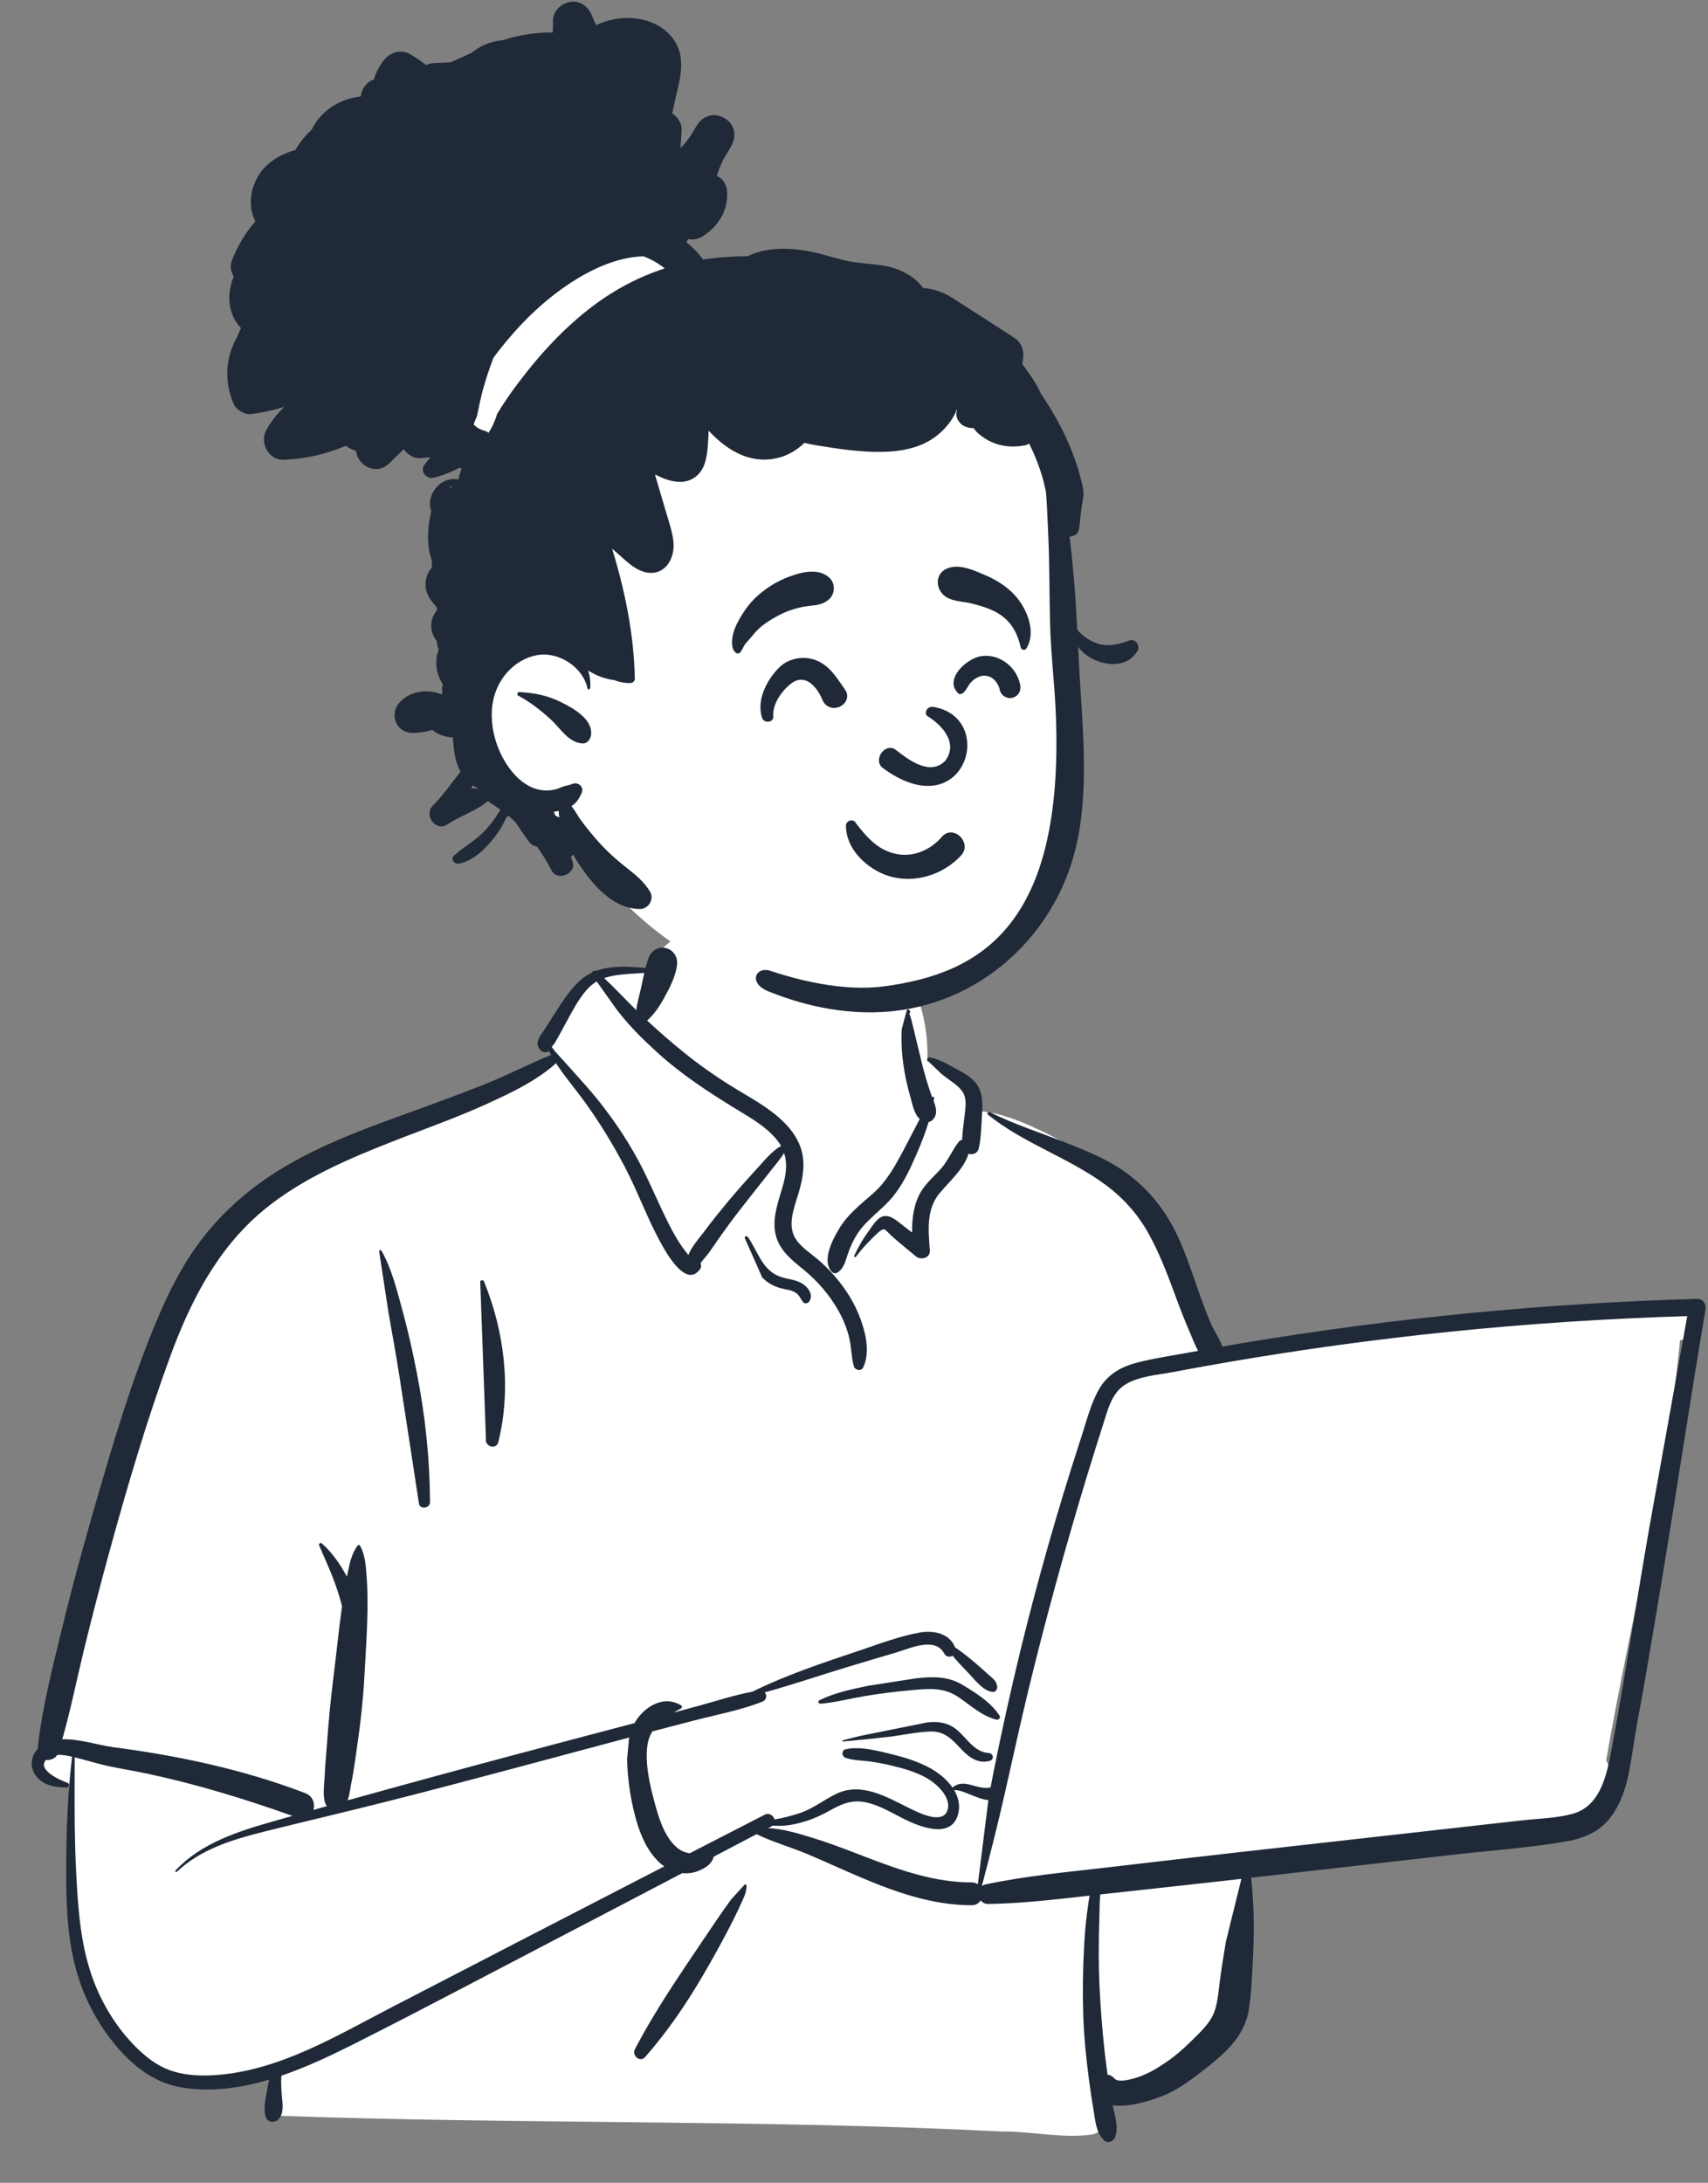 <svg width="511" height="653" viewBox="0 0 511 653" fill="none" xmlns="http://www.w3.org/2000/svg">
<rect x="0" y="0" width="511" height="653" fill="#808080" stroke="none"/>
<path fill-rule="evenodd" clip-rule="evenodd" d="M498.041 390.736C490.901 391.437 483.761 392.137 476.622 392.838C442.428 395.45 408.247 400.906 374.315 404.181C373.47 402.806 371.816 403.032 370.812 403.988C367.426 403.691 363.632 401.103 360.564 403.795C360.465 403.781 360.365 403.765 360.265 403.755C354.804 393.274 351.029 382.094 347.365 370.9C345.027 364.017 341.881 357.355 336.067 352.734C326.145 345.846 303.411 331.88 291.76 332.467C291.567 330.381 290.594 328.231 288.998 326.842C292.517 320.842 278.446 316.928 277.454 317.623C278.09 297.579 268.661 280.172 247.871 276.181C229.246 272.3 202.755 271.648 192.738 291.112C191.636 290.988 180.381 290.93 179.292 291.052C177.599 288.907 159.004 309.228 166.625 316.303C98.489 346.444 59.746 342.847 40.887 427.582C38.338 435.542 38.152 444.252 35.46 452.035C25.882 474.4 18.113 498.216 16.179 522.552C11.51 523.748 10.973 531.982 16.382 533.173C18.448 533.628 20.175 534.25 21.682 535.43C20.504 555.373 25.328 600.93 28.367 600.789C34.563 620.511 62.204 626.077 81.773 619.146C78.4 625.493 81.773 629.483 81.773 632.874C152.187 635.538 229.176 634.004 299.57 637.657C308.575 637.529 318.046 639.869 326.928 638.522C332.344 637.224 332.353 628.707 326.859 627.654L350.865 622.44C350.329 622.238 360.761 615.299 368.645 602.332C375.984 587.827 370.989 570.318 374.315 554.54C400.287 552.416 426.689 551.508 452.377 547.11C455.879 557.589 471.041 545.056 475.86 540.015C475.854 540.007 475.848 539.999 475.842 539.991C478.175 539.353 480.045 537.167 480.108 534.579C481.743 532.242 482.087 528.948 480.518 526.69C487.707 485.206 498.667 442.85 502.629 400.976C504.029 400.666 505.348 400.052 506.466 399.106L506.376 399.015C508.27 396.903 508.638 393.258 505.48 391.463C502.933 390.014 500.805 390.464 498.041 390.736Z" fill="white"/>
<path fill-rule="evenodd" clip-rule="evenodd" d="M194.036 286.592C196.157 281.26 203.329 283.333 202.529 288.934C202.051 292.289 200.213 295.832 198.563 298.773C197.219 301.166 195.686 303.502 193.607 305.296C197.307 308.748 201.148 312.074 205.086 315.232C209.383 318.678 213.901 321.854 218.572 324.773C222.667 327.333 226.948 329.601 230.808 332.522C234.398 335.237 237.668 338.503 239.332 342.767C241.105 347.307 240.334 351.996 239.029 356.533L238.879 357.046C237.545 361.541 235.237 366.959 238.438 371.194C240.067 373.35 242.436 374.877 244.482 376.601C246.3 378.133 248.006 379.799 249.571 381.588C252.984 385.489 255.759 389.879 257.511 394.77L257.668 395.214C259.169 399.544 260.266 404.848 258.237 409.099C257.655 410.317 255.778 409.921 255.452 408.735C254.715 406.047 254.754 403.232 254.136 400.506C253.493 397.671 252.423 394.98 251.025 392.434C248.321 387.508 244.66 383.301 240.333 379.744L239.038 378.691C235.663 375.921 232.562 372.983 231.877 368.399C231.144 363.494 233.109 358.822 234.372 354.18C235.253 350.945 235.54 347.844 234.589 344.921C233.426 346.818 231.84 348.619 230.586 350.226C228.087 353.426 225.565 356.607 223.05 359.794C220.471 363.062 217.955 366.382 215.56 369.787C214.488 371.311 213.428 372.843 212.372 374.377C211.577 375.53 210.469 376.682 209.603 377.858C209.814 378.487 209.798 379.212 209.416 379.727C204.824 385.932 198.29 372.985 196.586 369.714C193.116 363.053 190.534 355.976 187.052 349.316C183.445 342.412 179.337 335.692 174.758 329.389C171.989 325.576 168.885 321.995 166.351 318.062C160.383 323.474 152.529 327.102 145.315 330.392C137.389 334.006 129.154 336.959 121.028 340.094L118.627 341.026C104.625 346.491 90.28 352.495 78.641 362.201C64.965 373.608 56.874 389.506 50.85 405.969C43.916 424.921 38.18 444.385 32.832 463.837C30.096 473.789 27.499 483.787 25.058 493.816C22.907 502.652 21.124 511.576 18.634 520.321C23.684 520.143 29.444 522.098 33.755 522.662C53.405 525.234 72.79 529.334 91.341 536.433C93.633 537.31 94.296 539.598 93.797 541.453C95.118 541.08 96.439 540.702 97.76 540.331C96.313 538.113 97.004 534.147 97.117 531.688L97.124 531.519C97.241 528.242 97.597 524.962 97.827 521.692C98.266 515.457 98.838 509.268 99.597 503.07L99.791 501.52C100.652 494.776 101.289 487.992 102.228 481.26L102.339 480.489C101.889 478.767 101.364 477.065 100.814 475.371C99.347 470.859 97.276 466.611 95.462 462.241C95.248 461.726 95.981 461.431 96.323 461.739C99.396 464.504 101.837 468.011 103.798 471.679C103.832 471.506 103.862 471.332 103.898 471.159L104.122 470.058C104.673 467.372 105.345 464.546 106.992 462.367C107.168 462.136 107.515 462.087 107.681 462.367C109.258 465.036 109.434 468.415 109.677 471.452C109.951 474.887 109.986 478.365 109.937 481.81C109.843 488.541 109.368 495.292 108.99 502.012C108.62 508.616 107.891 515.137 106.953 521.676L106.774 522.902C106.316 526.015 105.94 529.166 105.335 532.257L105.164 533.099C104.84 534.632 104.641 536.793 103.997 538.589C120.566 533.967 137.161 529.451 153.787 525.015C165.803 521.808 177.832 518.649 189.856 515.47C190.491 514.326 191.281 513.258 192.267 512.304C195.515 509.158 199.82 507.754 203.769 510.176C204.09 510.373 204.117 510.876 203.769 511.067C203.012 511.48 202.254 511.904 201.51 512.346L208.73 510.391C214.126 508.928 219.587 507.101 225.111 506.081C235.284 501.061 246.226 497.427 256.943 493.835L258.206 493.408C263.694 491.537 269.37 489.443 275.039 488.406C279.189 487.647 284.061 488.563 285.73 492.815C287.843 494.207 289.831 495.844 291.75 497.453C293.137 498.616 294.466 499.853 295.818 501.057L296.068 501.276C297.173 502.235 298.049 502.877 298.32 504.403C298.46 505.192 297.959 506.258 296.986 506.153C294.011 505.835 291.591 502.386 289.573 500.326C288.014 498.734 286.443 497.088 285.02 495.339C284.19 495.79 283.053 495.709 282.525 494.709C279.787 489.525 272.287 493.117 268.137 494.347L262.192 496.106C259.22 496.987 256.248 497.873 253.282 498.774C245.13 501.249 237.018 504.02 228.792 506.293C229.528 507.102 229.427 508.541 228.029 509.089C221.59 511.615 214.526 512.922 207.836 514.655C203.613 515.751 199.392 516.853 195.172 517.961C194.449 519.133 193.928 520.459 193.709 522.003C192.904 527.678 194.457 534.226 195.97 539.715L196.198 540.534C197.441 544.947 199.271 550.357 203.078 553.144C204.008 553.823 205.191 554.296 206.384 554.403C213.838 550.567 221.291 546.731 228.748 542.902C230.13 542.192 231.406 543.153 231.716 544.295C234.346 543.863 236.969 543.183 239.359 542.372C243.374 541.009 246.509 538.408 250.273 536.61C257.556 533.131 264.993 537.404 271.514 540.653L273.017 541.392C275.941 542.811 282.025 545.536 283.428 541.656C284.785 537.902 280.494 533.89 277.723 532.2C274.42 530.186 270.574 529.108 266.841 528.21C264.71 527.697 262.552 527.278 260.382 526.973C257.92 526.626 255.377 526.678 253.006 525.88C251.828 525.484 251.647 523.613 253.006 523.304C256.655 522.473 261.011 523.379 264.819 524.305L266.809 524.795C270.645 525.737 274.519 526.918 278.013 528.796C280.554 530.162 283.236 532.237 284.988 534.777C286.51 533.364 288.403 533.412 290.376 533.936L291.447 534.234C293.215 534.723 294.648 535.061 296.368 534.721C296.598 533.47 296.831 532.218 297.08 530.966C299.532 518.659 302.22 506.399 305.187 494.204C310.304 473.17 316.225 452.367 322.9 431.778L323.57 429.719C325.109 425.01 326.348 419.879 328.83 415.552C331.178 411.461 334.939 409.105 339.407 407.857C344.478 406.441 349.807 405.7 354.98 404.743C356.134 404.53 357.291 404.328 358.446 404.118C357.47 402.356 356.741 400.355 356.085 398.82L355.97 398.554C354.56 395.34 353.294 392.068 352.071 388.778L351.156 386.305C348.948 380.349 346.668 374.492 343.563 368.922C340.295 363.06 335.96 358.267 330.555 354.301C319.536 346.213 306.255 342.087 295.567 333.444C295.129 333.09 295.691 332.484 296.135 332.708C303.352 336.334 311.142 338.8 318.648 341.752L320.129 342.336C326.062 344.688 332.087 347.248 337.222 351.056C342.947 355.302 347.456 360.575 350.845 366.845C354.185 373.026 356.321 379.945 358.678 386.547L359.308 388.306C360.259 390.944 361.24 393.574 362.365 396.141C363.258 398.179 364.925 400.505 365.682 402.833C367.755 402.474 369.827 402.113 371.901 401.767C416.835 394.265 462.27 389.857 507.807 388.567C509.588 388.517 510.51 390.217 510.247 391.771C505.877 417.611 501.994 443.54 497.733 469.4C495.873 480.687 493.976 491.965 492.034 503.237C491.051 508.948 489.914 514.637 488.982 520.357C488.23 524.976 487.684 529.631 486.393 534.143C485.235 538.188 483.458 542.089 480.54 545.176C477.394 548.503 473.003 550.113 468.583 550.874C457.362 552.805 445.853 553.594 434.542 554.88L374.318 561.732C375.198 569.731 375.264 577.606 374.86 585.698L374.63 590.116C374.442 593.669 374.217 597.228 373.707 600.745C373.067 605.156 371.049 608.892 368.076 612.187C365.347 615.213 362.031 617.795 358.805 620.269C355.457 622.838 351.998 625.317 348.061 626.906L347.55 627.109C344.097 628.457 337.619 630.545 332.898 629.782C333.515 632.873 334.709 636.197 333.651 639.256C333.16 640.677 331.302 641.385 330.164 640.177C327.91 637.781 327.734 634.617 327.2 631.492C326.644 628.24 326.165 624.977 325.74 621.705C324.917 615.38 324.276 608.996 324.081 602.617C323.88 596.066 323.957 589.506 324.31 582.962C324.492 579.602 324.717 576.243 325.143 572.904C325.325 571.48 325.511 570.055 325.724 568.635C325.801 568.117 325.887 567.601 325.98 567.087L320.574 567.697C312.286 568.622 303.994 569.457 295.647 569.587C294.658 569.602 293.898 569.152 293.401 568.497C292.871 569.359 291.949 569.976 290.629 569.971C278.972 569.928 268.117 566.116 257.515 561.624C252.171 559.359 246.91 556.907 241.558 554.662C236.563 552.566 231.222 551.07 226.347 548.709L213.537 555.428C213.443 555.759 213.323 556.071 213.195 556.333C212.361 558.035 210.716 558.959 209.037 559.654C207.425 560.323 205.755 560.531 204.129 560.362C194.414 565.453 184.696 570.539 174.973 575.614L165.246 580.684C145.868 590.773 126.567 601.028 107.067 610.881L105.631 611.603C98.896 614.981 91.663 618.404 84.189 620.959C84.056 622.851 84.14 624.691 84.298 626.693L84.337 627.129C84.559 629.496 85.037 632.461 83.139 634.146C82.151 635.022 80.387 635.025 79.716 633.704C78.497 631.309 79.591 627.532 79.977 624.93C80.114 624.004 80.281 623.053 80.528 622.13C71.959 624.681 63.131 625.918 54.411 624.485C45.921 623.092 39.345 617.743 34.044 611.201C28.45 604.298 24.474 596.252 22.341 587.628C19.914 577.814 19.755 567.679 19.812 557.626C19.873 546.922 20.269 536.164 21.571 525.532C20.144 525.196 18.562 524.906 17.121 525.006C16.407 526.149 15.022 526.63 13.77 526.481C11.049 529.483 17.952 532.55 20.158 533.318C20.924 533.585 20.842 534.829 19.958 534.792L19.402 534.765C15.993 534.584 12.472 534.002 10.467 530.834C8.861 528.295 9.344 525.287 11.258 523.217C12.523 511.261 15.546 499.618 18.359 487.955C21.12 476.508 24.191 465.134 27.445 453.817L28.904 448.752C34.029 431.008 39.385 413.12 46.453 396.081C49.982 387.573 54.048 379.222 59.56 371.803C64.697 364.888 70.763 358.97 77.735 353.916C90.732 344.493 105.984 338.8 120.969 333.375L121.639 333.133C129.405 330.324 137.151 327.481 144.828 324.438C151.618 321.746 158.122 318.334 164.88 315.602C164.66 315.203 164.448 314.8 164.244 314.393L164.119 314.498C164.098 314.515 164.076 314.531 164.053 314.547C163.374 315.018 162.373 314.786 161.813 314.258C160.232 312.766 160.768 311.109 161.823 309.562L161.96 309.365C163.251 307.557 164.403 305.645 165.594 303.771L166.341 302.599C168.341 299.468 170.442 296.316 173.109 293.729C174.344 292.53 175.696 291.633 177.128 290.964C177.006 290.705 178.08 290.176 178.384 290.442C182.923 288.781 188.144 289.129 193.092 289.587M371.404 562.063L365.094 562.78C358.152 563.57 351.208 564.334 344.262 565.09L329.176 566.73C329.137 567.59 329.033 568.431 329.014 569.08C328.915 572.429 328.842 575.779 328.772 579.128C328.633 585.842 328.786 592.563 329.228 599.264C329.656 605.757 330.221 612.251 331.097 618.7L331.277 619.989L331.381 620.667C332.096 620.736 332.799 621.076 333.384 621.775C334.66 623.298 339.28 621.817 341.085 621.175C344.052 620.119 346.847 618.335 349.425 616.546C351.944 614.799 354.211 612.762 356.39 610.617L358.173 608.854C359.946 607.091 361.721 605.214 362.808 602.997C364.281 599.991 364.472 596.301 364.904 593.027C365.436 589 366.069 584.974 366.739 580.967M188.227 519.792L187.572 519.964C163.797 526.281 140.057 532.785 116.208 538.824C104.406 541.813 92.548 544.584 80.732 547.516L78.819 547.994C69.497 550.35 60.063 553.186 52.924 559.947C52.661 560.196 52.278 559.814 52.526 559.549C60.22 551.359 71.162 547.892 81.668 544.887C83.61 544.331 85.554 543.789 87.497 543.236C73.209 538.143 58.695 533.711 43.847 530.551C40.023 529.737 36.155 529.139 32.335 528.322C29.671 527.752 27.068 526.928 24.432 526.244L22.358 525.723L22.331 532.277C22.296 541.559 22.313 550.834 22.786 560.115L22.876 561.835C23.429 572.163 24.291 582.706 27.956 592.445C30.935 600.359 35.682 607.815 41.891 613.579C45.032 616.496 48.41 618.766 52.585 619.887C56.461 620.928 60.523 621.05 64.508 620.772C83.622 619.439 100.637 609.055 117.241 600.458C144.4 586.397 171.561 572.342 198.747 558.335C198.012 557.832 197.32 557.253 196.691 556.603C193.045 552.838 191.122 547.684 189.859 542.692C188.515 537.379 187.711 531.685 187.617 526.2M222.818 563.763C223.058 563.634 223.336 563.795 223.347 564.066C223.431 566.143 222.284 568.191 221.427 570.061L221.336 570.261C220.294 572.578 219.154 574.864 217.974 577.114C215.617 581.609 213.167 586.057 210.61 590.441C205.468 599.262 199.754 607.711 193 615.391C191.474 617.126 188.965 614.901 189.944 613.033C194.664 604.028 200.167 595.526 205.831 587.097C208.666 582.877 211.5 578.653 214.363 574.452C215.558 572.699 216.768 570.953 218.01 569.233L218.76 568.204M504.796 393.725C480.937 394.445 457.107 396.001 433.362 398.44C411.279 400.707 389.277 403.726 367.399 407.489C362.829 408.275 358.265 409.093 353.707 409.943L350.973 410.457C346.414 411.321 340.844 411.678 336.785 414.113C332.506 416.681 331.349 422.047 329.925 426.472C328.251 431.676 326.62 436.895 325.032 442.126C318.728 462.898 312.97 483.849 307.833 504.939C305.283 515.408 303.02 525.935 300.636 536.441C298.518 545.776 296.181 555.006 293.74 564.247C294.041 564.013 294.41 563.835 294.855 563.74C306.979 561.161 319.355 560.04 331.66 558.615L332.851 558.476C345.58 556.979 358.31 555.493 371.047 554.061L455.376 544.577C460.35 544.018 465.678 543.942 470.518 542.608C478.747 540.338 480.676 531.138 482.056 523.811L482.098 523.59C486.26 501.453 489.574 479.124 493.456 456.932M295.702 538.514C292.428 538.298 287.947 535.3 285.463 535.515C286.767 537.703 287.356 540.198 286.604 542.863C284.513 550.279 275.054 546.442 270.498 544.177C266.763 542.318 263.156 540.044 259.02 539.174C254.335 538.189 251.161 540.052 247.203 542.199C243.952 543.963 240.412 545.229 236.771 545.885C234.835 546.234 232.996 546.271 231.16 546.135C231.05 546.225 230.925 546.308 230.783 546.383L229.812 546.892C234.203 547.093 238.675 548.448 242.761 549.689C246.995 550.974 251.151 552.523 255.286 554.107L259.353 555.67C269.386 559.512 279.771 563.16 290.629 563.128C291.409 563.126 292.049 563.342 292.552 563.695M277.385 515.277C280.619 514.882 283.605 515.306 286.189 517.411C289.306 519.95 291.4 524.161 295.881 524.438C297.188 524.518 297.491 526.355 296.193 526.739C292.857 527.727 290.157 525.922 287.884 523.579L286.356 521.983C284.11 519.658 282.039 517.86 278.229 517.999C274.148 518.148 270.06 519.091 266.005 519.57C261.412 520.113 256.82 520.576 252.213 520.976C251.999 520.994 251.962 520.657 252.163 520.608L257.323 519.323M274.262 502.054L274.796 502.001C279.493 501.545 283.788 501.527 287.983 504.054L288.787 504.54C292.569 506.839 296.686 509.547 299.051 513.269C299.438 513.878 298.798 514.595 298.151 514.44C293.605 513.349 290.282 510.014 286.46 507.518C282.17 504.717 277.738 505.179 272.847 505.614C268.111 506.035 263.377 506.614 258.688 507.404C254.281 508.145 249.861 509.315 245.41 509.688L245.411 509.679C244.902 509.678 244.612 508.914 245.131 508.655C249.648 506.4 254.879 505.332 259.793 504.302M113.431 374.338C113.425 373.966 113.948 373.827 114.13 374.149C117.186 379.525 118.784 386.116 120.412 392.039C122.117 398.244 123.493 404.512 124.73 410.826C127.234 423.612 128.569 436.324 128.659 449.355C128.672 451.215 125.641 451.71 125.344 449.804C123.376 437.128 121.49 424.44 119.506 411.768C118.508 405.394 117.347 399.045 116.235 392.691M143.685 383.702C143.46 382.961 144.539 382.713 144.815 383.391C150.948 398.445 153.025 415.506 149.088 431.389C148.485 433.818 144.927 432.766 145.381 430.367M222.794 370.325C222.763 369.77 223.483 369.683 223.755 370.065C226.661 374.159 227.866 379.643 232.965 381.759C235.51 382.815 238.375 382.631 240.624 384.416C242.127 385.609 243.28 387.493 242.152 389.301C241.788 389.885 240.769 390.177 240.275 389.543C239.554 388.618 239.172 387.511 238.193 386.818C236.811 385.841 234.948 385.78 233.364 385.321C231.315 384.727 229.509 383.687 228.03 382.143M271.343 302.033C271.643 301.881 271.93 301.978 272.122 302.237C272.395 302.606 272.362 302.965 272.027 303.218C272.474 304.133 273.003 306.424 273.078 306.757C273.384 308.109 273.71 309.453 274.05 310.796C274.737 313.505 275.339 316.234 276.027 318.944C276.756 321.816 277.624 324.657 278.591 327.458C278.653 327.639 278.721 327.824 278.793 328.012L278.904 328.296L278.931 328.253C279.127 327.942 279.536 328.159 279.488 328.487C279.443 328.786 279.382 329.084 279.331 329.383L279.432 329.651C280.065 331.352 280.497 333.144 279.338 334.646C278.904 335.207 278.426 335.54 277.831 335.639C276.877 338.784 275.68 341.87 274.399 344.834L274.023 345.7C272.138 350.025 270.127 354.293 267.126 357.975C263.849 361.995 259.342 364.74 256.487 369.145C255.159 371.194 254.235 373.349 253.485 375.663L253.203 376.541C252.671 378.178 252.056 379.764 250.521 380.724C250.031 381.03 249.297 380.933 248.902 380.515C245.754 377.185 249.05 370.966 250.948 367.741C253.587 363.257 257.407 360.389 261.231 357.006C265.354 353.359 267.983 348.481 270.527 343.676C272.085 340.732 273.589 337.724 275.172 334.767C273.518 333.305 272.988 330.401 272.428 328.382L272.377 328.201C271.45 324.968 270.714 321.651 270.249 318.319C269.802 315.116 269.615 311.959 269.733 308.738L269.767 307.917M277.494 317.279C277.129 316.778 277.734 316.211 278.235 316.315C281.284 316.946 284.265 318.791 287.002 320.284L287.294 320.442C289.479 321.62 291.677 323.063 292.824 325.352C294.071 327.839 293.968 330.704 293.798 333.407L293.782 333.66C293.574 336.901 293.54 340.269 292.854 343.452C292.503 345.081 291.028 345.54 289.766 345.155C288.265 349.895 284.049 353.387 280.969 357.127C277.042 361.895 277.781 368.332 278.191 374.075C278.357 376.4 275.465 377.061 273.976 375.82L270.543 372.969C269.971 372.493 269.401 372.017 268.831 371.538C268.344 371.128 267.86 370.714 267.381 370.295L266.665 369.663C266.348 369.379 264.947 367.815 264.538 367.75C263.546 367.592 261.189 370.206 260.383 371.026L260.281 371.128C258.763 372.617 257.391 374.218 256.114 375.917C255.879 376.229 255.419 375.97 255.587 375.609C256.732 373.157 258.063 370.813 259.643 368.619L259.963 368.182C261.014 366.765 262.426 364.263 264.282 363.844C266.548 363.334 268.811 365.606 270.46 366.868L270.564 366.947C271.349 367.535 272.124 368.134 272.898 368.737C272.817 364.462 273.357 360.142 275.565 356.457C277.121 353.859 279.453 351.934 281.449 349.701C283.67 347.215 284.83 344.159 286.841 341.569C287.1 341.236 287.457 341.057 287.844 341C287.921 338.918 288.228 336.816 288.465 334.756L288.533 334.14C288.773 331.902 289.339 329.169 288.243 327.074C287.208 325.095 284.834 323.697 283.076 322.355L281.64 321.241M178.537 293.62C177.619 294.151 176.761 294.812 175.982 295.637C173.532 298.237 171.78 301.472 170.075 304.584C169.157 306.26 168.272 307.954 167.346 309.626C166.944 310.354 166.53 311.073 166.111 311.792C165.918 312.123 165.343 312.781 165.058 313.186C165.375 313.63 165.702 314.067 166.036 314.499C166.163 314.664 174.954 324.24 178.018 327.987C182.71 333.728 186.904 339.791 190.489 346.281C194 352.637 196.673 359.366 199.926 365.844C201.554 369.088 203.372 372.308 205.689 375.115C205.779 375.225 205.873 375.328 205.965 375.436C206.849 373.047 209.116 370.488 210.229 369.019L210.333 368.881C212.857 365.478 215.523 362.177 218.247 358.933C220.735 355.97 223.287 353.071 225.9 350.221L226.882 349.154C228.703 347.187 231.015 344.245 233.68 342.84C233.395 342.331 233.064 341.827 232.684 341.33C230.187 338.067 226.658 335.699 223.175 333.563L220.916 332.189C212.402 327 204.021 321.572 196.629 314.83C192.719 311.263 188.862 307.527 185.575 303.366L184.413 301.895M192.743 291.052C188.756 291.386 184.45 291.307 180.766 292.606C184.041 295.702 187.155 299.046 190.353 302.194C190.638 300.065 191.22 297.961 191.713 295.885" fill="#1F2937"/>
<path fill-rule="evenodd" clip-rule="evenodd" d="M316.751 170.878C315.563 155.506 317.404 139.394 311.477 124.783C301.143 100.541 272.165 92.458 249.699 83.228C240.699 80.569 210.415 80.197 199.877 76.678C176.027 68.712 170.328 59.22 151.377 74.388C148.178 76.979 146.177 79.795 144.717 83.642L144.777 83.659C144.36 85.263 144.807 86.863 145.746 88.086C137.529 96.485 134.091 109.077 138.307 120.257C152.065 149.352 151.418 165.083 146.985 196.361C141.196 225.561 154.425 236.228 176.333 252.116C175.441 253.845 175.256 256.144 176.419 257.67C201.752 293.269 249.519 310.267 290.445 292.198C307.058 284.804 314.474 267.112 318.707 251.148C323.637 233.274 325.152 214.439 321.138 196.231C319.519 187.81 317.41 179.45 316.751 170.878Z" fill="white"/>
<path fill-rule="evenodd" clip-rule="evenodd" d="M170.622 0.569C173.697 0.107 176.019 2.015 177.124 4.704L177.182 4.849C177.537 5.764 177.932 6.654 178.357 7.529C186.052 3.754 197.032 4.724 201.902 12.369C205.377 17.829 203.257 24.309 201.947 30.099L201.087 33.914C202.749 34.971 204.003 36.866 203.944 38.828L203.937 38.979L203.587 44.299C204.697 43.174 205.712 41.949 206.617 40.644C207.242 39.499 207.917 38.374 208.642 37.284C212.907 30.869 222.482 36.444 218.962 43.314C218.287 44.639 217.527 45.894 216.712 47.104C215.792 48.889 215.037 50.724 214.457 52.609C216.122 53.334 217.402 54.944 217.537 57.374C217.852 63.049 214.872 67.784 210.132 70.759C208.737 71.634 207.297 71.804 205.992 71.479C205.762 71.789 205.532 72.099 205.312 72.414C207.202 73.949 208.907 75.699 210.372 77.639C214.782 76.979 219.217 76.669 223.652 76.659C229.072 74.004 235.562 74.059 241.387 75.054C245.137 75.694 248.737 76.939 252.427 77.834C256.317 78.774 260.267 78.809 264.202 79.449C269.162 80.254 273.512 82.544 276.247 86.199C279.252 86.289 282.412 87.519 285.032 89.189C291.132 93.079 297.197 97.024 303.282 100.939C305.617 102.442 306.491 104.841 306.061 107.517L306.032 107.689L305.827 108.799L306.308 109.482C308.171 112.112 310.197 114.866 311.402 117.769C313.632 120.984 315.647 124.354 317.432 127.829C319.837 132.499 321.822 137.449 323.167 142.529C323.502 143.814 323.837 145.109 324.057 146.419C324.372 148.269 323.887 149.704 323.622 151.479C323.292 153.729 323.172 156.009 322.822 158.264C322.587 159.759 321.317 160.494 319.987 160.534C320.487 164.339 320.847 168.169 321.192 171.969C321.677 177.399 322.007 182.844 322.292 188.289C323.762 190.424 326.767 192.114 328.937 192.699C331.942 193.504 335.092 192.629 337.932 191.604C339.717 190.959 341.182 193.204 340.312 194.704C337.577 199.414 331.727 199.394 327.297 197.309C325.422 196.429 323.777 195.154 322.557 193.494C322.632 195.074 322.712 196.654 322.792 198.239L322.867 199.674C323.767 216.44 325.712 233.783 322.562 250.384C317.107 279.139 293.311 301.033 264.242 302.734C248.988 303.626 236.285 299.12 229.969 296.607C223.652 294.094 226.107 288.969 230.492 290.434C238.046 292.957 251.923 296.717 264.342 295.094C293.612 291.267 318.432 276.638 315.882 213.629C315.52 204.693 314.407 195.754 314.167 186.819C313.937 178.084 314.022 169.344 313.637 160.614L313.509 157.635C313.358 154.155 313.198 150.658 312.937 147.174C312.622 145.824 312.362 144.454 311.977 143.129C310.932 139.524 309.567 136.019 307.872 132.674C307.497 132.959 307.077 133.164 306.622 133.244C303.167 133.864 299.927 133.689 296.692 132.249C295.182 131.584 293.852 130.699 292.612 129.604C292.022 129.089 291.627 128.589 291.317 128.069C289.752 128.094 288.187 127.624 287.207 126.499C286.089 125.216 285.903 123.892 286.341 122.666L286.387 122.544L286.277 122.504C284.957 125.919 282.327 128.924 279.442 130.954C274.882 134.174 269.177 135.104 263.707 135.189C257.667 135.279 251.297 134.349 245.337 133.399C243.762 133.149 242.197 132.864 240.662 132.479C240.602 132.539 240.542 132.609 240.477 132.669C235.362 137.564 228.167 138.824 221.677 136.029C217.927 134.414 214.782 131.814 212.002 128.834C211.962 130.394 211.882 131.954 211.747 133.499L211.691 134.112C211.414 136.99 210.882 140.042 208.707 142.119C205.192 145.484 200.092 144.134 196.037 141.944C196.042 142.049 196.042 142.159 196.042 142.269C197.137 145.989 198.237 149.714 199.337 153.439L199.574 154.232C200.374 156.877 201.251 159.525 201.492 162.294C201.952 167.584 198.432 172.809 192.552 171.034C189.468 170.106 186.997 167.513 184.626 165.435L183.132 164.144C186.997 176.779 189.677 189.864 189.927 203.049C189.942 203.764 189.327 204.304 188.647 204.329C187.057 204.394 185.347 204.079 183.747 203.444C183.657 203.439 183.567 203.434 183.472 203.419C180.742 203.024 178.207 202.039 175.972 200.584C176.487 202.219 176.717 203.974 176.582 205.809C176.547 206.254 175.852 206.409 175.752 205.919C174.462 199.574 167.037 194.779 160.637 195.994C153.767 197.299 148.707 203.209 147.467 209.934C146.137 217.159 148.682 225.514 153.397 231.089C155.567 233.659 158.422 235.804 161.812 236.344C163.362 236.589 164.972 236.504 166.477 236.064C167.117 235.874 167.717 235.609 168.327 235.359C169.217 234.999 170.257 234.944 171.097 234.564C173.002 233.709 174.917 235.464 173.952 237.419C173.112 239.124 172.357 240.274 170.962 241.154C172.092 242.534 173.117 244.454 173.497 244.969C175.437 247.589 177.407 250.064 179.617 252.459C181.867 254.889 184.322 257.109 186.917 259.164L188.008 260.025C190.507 262.008 192.684 263.845 194.447 266.689C195.837 268.934 194.037 271.979 191.432 271.944C183.282 271.829 177.357 264.669 173.137 258.414C172.537 257.519 171.972 256.574 171.447 255.604C171.257 255.909 171.047 256.194 170.812 256.454L171.277 257.704C172.657 261.384 166.712 263.789 164.987 260.354C163.732 257.864 162.277 255.494 160.657 253.254C159.702 253.119 158.767 252.539 158.247 251.789C156.932 249.884 155.457 247.959 154.212 245.929C153.522 245.274 152.812 244.644 152.087 244.029C151.877 244.214 151.662 244.399 151.457 244.594C150.547 246.669 149.422 248.564 148.027 250.349L147.728 250.729C145.056 254.098 141.575 257.545 137.267 258.369C135.952 258.619 134.687 256.984 135.852 255.939C138.867 253.229 142.432 251.384 145.212 248.359C146.582 246.868 147.839 245.227 148.921 243.507L149.167 243.109C149.347 242.814 149.532 242.519 149.722 242.219C148.467 241.364 147.212 240.504 145.957 239.644C142.502 242.595 138.003 243.945 134.182 246.39L133.802 246.639C130.347 248.949 126.707 243.839 129.477 241.034C132.531 237.953 135.08 234.28 137.785 230.856C136.513 228.513 135.911 225.742 135.685 222.942C135.596 222.15 135.527 221.357 135.457 220.564C133.517 220.594 131.567 219.929 129.917 218.784L129.292 218.339C127.287 218.979 125.182 219.289 123.167 219.234C118.427 219.094 116.487 213.679 119.452 210.254C122.477 206.754 127.772 205.989 131.967 207.689C132.102 207.619 132.242 207.544 132.377 207.469C132.177 206.549 132.222 205.714 132.449 204.981L132.383 204.534C131.461 203.119 130.854 201.503 130.624 199.795C130.442 198.443 130.479 197.102 130.792 195.767C130.896 195.322 131.113 194.862 131.278 194.398C130.937 193.537 130.737 192.647 130.675 191.752C130.579 191.639 130.484 191.522 130.394 191.396C128.313 188.474 128.733 184.952 130.714 182.587C130.723 182.437 130.737 182.286 130.758 182.137C130.642 181.876 130.535 181.612 130.438 181.346C128.503 179.393 127.082 177.044 127.347 174.132C127.502 172.419 128.206 170.877 129.272 169.725C129.083 169.166 129.065 168.518 129.294 167.978C127.593 163.455 127.808 158.007 129.032 152.949C128.762 152.179 128.622 151.344 128.652 150.459C128.792 146.704 132.042 143.254 135.892 143.299C136.356 143.303 136.79 143.363 137.207 143.452L137.212 143.362C137.36 142.235 137.67 141.194 138.122 140.259C137.9 140.179 137.694 140.063 137.513 139.91C135.046 141.226 132.436 142.232 129.699 142.917C127.686 143.421 125.625 141.134 126.876 139.245C127.456 138.368 128.097 137.581 128.787 136.862C127.806 136.868 126.81 136.934 125.802 137.064C123.992 137.299 121.972 136.064 120.797 134.394C119.337 135.814 117.872 137.229 116.407 138.644C112.697 142.239 107.092 139.594 106.507 134.854C105.402 134.559 104.372 134.059 103.467 133.344C97.617 135.884 91.322 137.279 84.887 137.544C80.267 137.734 77.567 132.354 79.727 128.554C81.177 126.004 82.977 123.714 85.052 121.724C81.832 122.709 78.507 123.419 75.112 123.874C73.277 124.119 70.682 122.599 69.947 120.914C67.137 114.434 67.377 107.679 70.612 101.374C70.737 101.124 70.877 100.884 71.012 100.644C71.347 99.809 71.712 98.984 72.107 98.174C68.127 94.024 67.782 87.854 69.927 82.689C69.067 81.294 68.737 79.614 69.322 78.094C70.987 73.719 73.387 69.679 76.417 66.209C76.127 65.649 75.872 65.054 75.657 64.414C73.952 59.239 75.927 52.994 79.912 49.389C82.417 47.119 85.297 45.759 88.372 44.889C89.667 42.599 91.332 40.534 93.272 38.794C93.347 38.629 93.422 38.464 93.507 38.299C96.527 32.609 102.027 29.559 107.922 28.854C108.152 26.629 109.652 24.504 111.832 23.814C112.432 21.889 113.327 20.049 114.557 18.379C116.492 15.749 119.707 14.509 122.737 16.234C124.397 17.179 125.987 18.264 127.477 19.464C128.146 19.15 128.905 18.947 129.761 18.882L129.977 18.869L134.907 18.619C136.972 17.704 139.032 16.744 141.097 15.809C142.337 14.784 143.722 13.929 145.232 13.294C146.942 12.579 148.692 12.174 150.447 12.039C151.872 11.574 153.307 11.164 154.767 10.844C158.197 10.094 161.787 9.674 165.347 9.709C165.42 8.787 165.456 7.855 165.449 6.911L165.442 6.439C165.362 3.414 167.777 0.999 170.622 0.569ZM167.167 242.594C166.677 242.699 166.182 242.784 165.687 242.844C165.837 243.214 165.987 243.584 166.132 243.954C166.532 244.179 166.937 244.394 167.342 244.594C167.222 243.914 167.152 243.229 167.167 242.594ZM141.479 234.96L141.146 235.572C141.092 235.672 141.039 235.771 140.987 235.869C141.692 235.814 142.402 235.829 143.102 235.909L143.1 235.834C143.01 235.804 142.92 235.776 142.834 235.734C142.351 235.502 141.902 235.242 141.479 234.96ZM155.362 207.034C159.786 207.291 163.533 207.97 167.557 209.905L167.902 210.074C171.457 211.839 177.337 215.099 176.842 219.774C176.702 221.104 175.737 222.504 174.217 222.399C170.052 222.114 167.672 217.914 164.852 215.294C162.007 212.654 158.512 209.939 155.067 208.124C154.58 207.868 154.772 207.059 155.302 207.033L155.362 207.034ZM135.302 145.439C134.242 145.474 134.597 146.504 135.142 145.644C135.187 145.574 135.242 145.504 135.302 145.439ZM192.52 76.678C182.481 76.942 172.378 82.869 164.857 88.861C158.315 94.073 152.665 100.273 147.663 106.956C146.376 110.284 145.271 113.681 144.337 117.104C143.722 119.364 143.337 121.649 142.822 123.929L142.662 124.628C142.258 125.384 141.957 126.197 141.738 127.038C142.65 127.952 143.832 128.606 145.134 128.917C145.554 129.017 145.902 129.233 146.178 129.52C147.226 127.771 148.142 125.925 148.675 123.968L148.694 123.878C150.709 120.578 152.897 117.381 155.242 114.294C161.712 105.769 168.837 97.999 177.402 91.534C183.897 86.634 191.157 82.794 198.877 80.299C196.988 78.774 194.842 77.568 192.52 76.678Z" fill="#1F2937"/>
<path fill-rule="evenodd" clip-rule="evenodd" d="M277.521 262.079C273.838 263.146 269.884 263.242 266.129 262.14C262.724 261.14 259.227 258.941 256.721 256.031C254.495 253.446 253.053 250.304 253.109 246.95C253.116 246.567 253.253 246.248 253.463 246C253.69 245.732 254.007 245.549 254.346 245.469C254.695 245.388 255.064 245.417 255.378 245.559C255.663 245.688 255.906 245.908 256.059 246.229C256.444 246.735 256.828 247.233 257.213 247.718C260.31 251.542 263.309 254.4 267.966 255.425C270.493 255.981 273.016 255.734 275.332 254.886C277.81 253.977 280.051 252.38 281.807 250.336C282.6 249.412 283.537 249.035 284.453 249.029C285.491 249.021 286.517 249.504 287.29 250.275C288.049 251.032 288.558 252.062 288.604 253.139C288.645 254.085 288.336 255.072 287.516 255.953C284.813 258.856 281.311 260.982 277.521 262.079ZM277.407 214.184C281.183 216.479 286.936 221.83 282.874 227.52C278.093 232.537 271.209 226.784 267.817 224.183C264.672 222.167 261.138 227.352 264.056 229.706C288.568 247.854 298.515 214.784 279.317 211.485C277.203 211.122 276.418 213.474 277.407 214.184ZM242.087 204.085C240.874 203.309 239.446 203.043 237.864 203.762C236.628 204.325 234.46 206.199 232.951 208.663C231.918 210.348 231.186 212.326 231.338 214.385C231.374 214.864 231.197 215.217 230.918 215.477C230.698 215.683 230.38 215.835 230.006 215.882C229.689 215.922 229.334 215.886 229.046 215.796C228.497 215.624 228.206 215.268 228.096 214.977C227.04 212.171 227.495 209.04 228.679 206.215C230.277 202.402 233.18 199.209 235.081 198.179C238.335 196.417 242.173 196.336 245.432 198.131C248.206 199.659 249.94 202.127 251.665 204.642C252.032 205.176 252.396 205.707 252.772 206.228C253.526 207.273 253.601 208.309 253.309 209.198C252.985 210.182 252.161 211.013 251.13 211.447C250.177 211.849 249.07 211.906 248.092 211.493C247.265 211.144 246.506 210.464 246.026 209.311C245.217 207.368 243.87 205.225 242.087 204.085V204.085ZM303.72 208.407C302.889 208.84 302.239 208.971 301.317 208.695C300.807 208.541 300.303 208.248 299.909 207.853C299.518 207.462 299.236 206.976 299.126 206.437C298.857 205.106 298.128 203.86 297.09 203.047C296.203 202.353 295.083 201.985 293.841 202.193C292.501 202.416 291.224 203.276 290.345 204.289C290.051 204.628 289.821 205.014 289.589 205.396C289.156 206.111 288.734 206.776 288.137 207.302C287.91 207.502 287.569 207.64 287.238 207.64C287.104 207.64 286.968 207.618 286.838 207.578C285.504 206.239 285.247 205.223 285.29 204.216C285.335 203.159 285.752 202.09 286.425 201.092C288.004 198.751 291.001 196.831 293.024 196.397C295.794 195.801 298.546 196.516 300.751 198.063C303.021 199.655 304.703 202.127 305.227 204.913C305.353 205.583 305.3 206.308 305.044 206.935C304.794 207.549 304.359 208.074 303.72 208.407ZM248.197 179.126C246.535 180.746 244.567 180.997 242.576 181.22C241.47 181.345 240.587 181.446 239.718 181.642C237.33 182.181 234.97 182.993 232.816 184.163C230.565 185.385 228.111 186.859 226.346 188.748C225.926 189.197 225.531 189.669 225.135 190.141C224.773 190.572 224.425 190.987 224.058 191.387C223.637 191.847 223.237 192.328 222.839 192.808C222.593 193.214 222.545 193.313 222.495 193.417C222.421 193.573 222.334 193.748 222.235 193.935C222.099 194.191 221.94 194.472 221.774 194.726C221.497 195.191 221.348 195.319 221.22 195.377C221.007 195.472 220.805 195.518 220.609 195.493C220.425 195.469 220.252 195.381 220.081 195.237C219.228 194.515 218.976 193.332 219.002 192.076C219.041 190.169 219.744 188.059 220.392 186.761C221.899 183.746 223.99 180.612 226.503 178.362C229.371 175.793 232.509 173.849 236.113 172.509C238.352 171.676 240.946 170.912 243.386 171.008C245.142 171.078 246.819 171.6 248.203 172.904C249.054 173.704 249.462 174.842 249.462 175.98C249.462 177.14 249.038 178.307 248.197 179.126ZM307.101 193.959C306.996 194.132 306.849 194.251 306.687 194.323C306.516 194.398 306.325 194.42 306.142 194.389C305.96 194.359 305.787 194.276 305.65 194.15C305.519 194.029 305.418 193.869 305.374 193.672C304.27 188.825 302.127 185.218 297.552 182.892C295.302 181.748 292.714 181.021 290.265 180.441C289.553 180.273 288.801 180.163 288.043 180.053C285.669 179.706 283.278 179.309 281.731 177.39C280.798 176.235 280.407 174.756 280.628 173.404C280.837 172.132 281.58 170.964 282.932 170.265C286.299 168.524 290.482 170.232 293.881 171.687C294.133 171.795 294.381 171.901 294.623 172.003C297.948 173.406 300.979 175.259 303.472 177.908C305.449 180.009 307.282 183.116 308.019 186.311C308.633 188.97 308.489 191.685 307.101 193.959Z" fill="#1F2937"/>
</svg>
